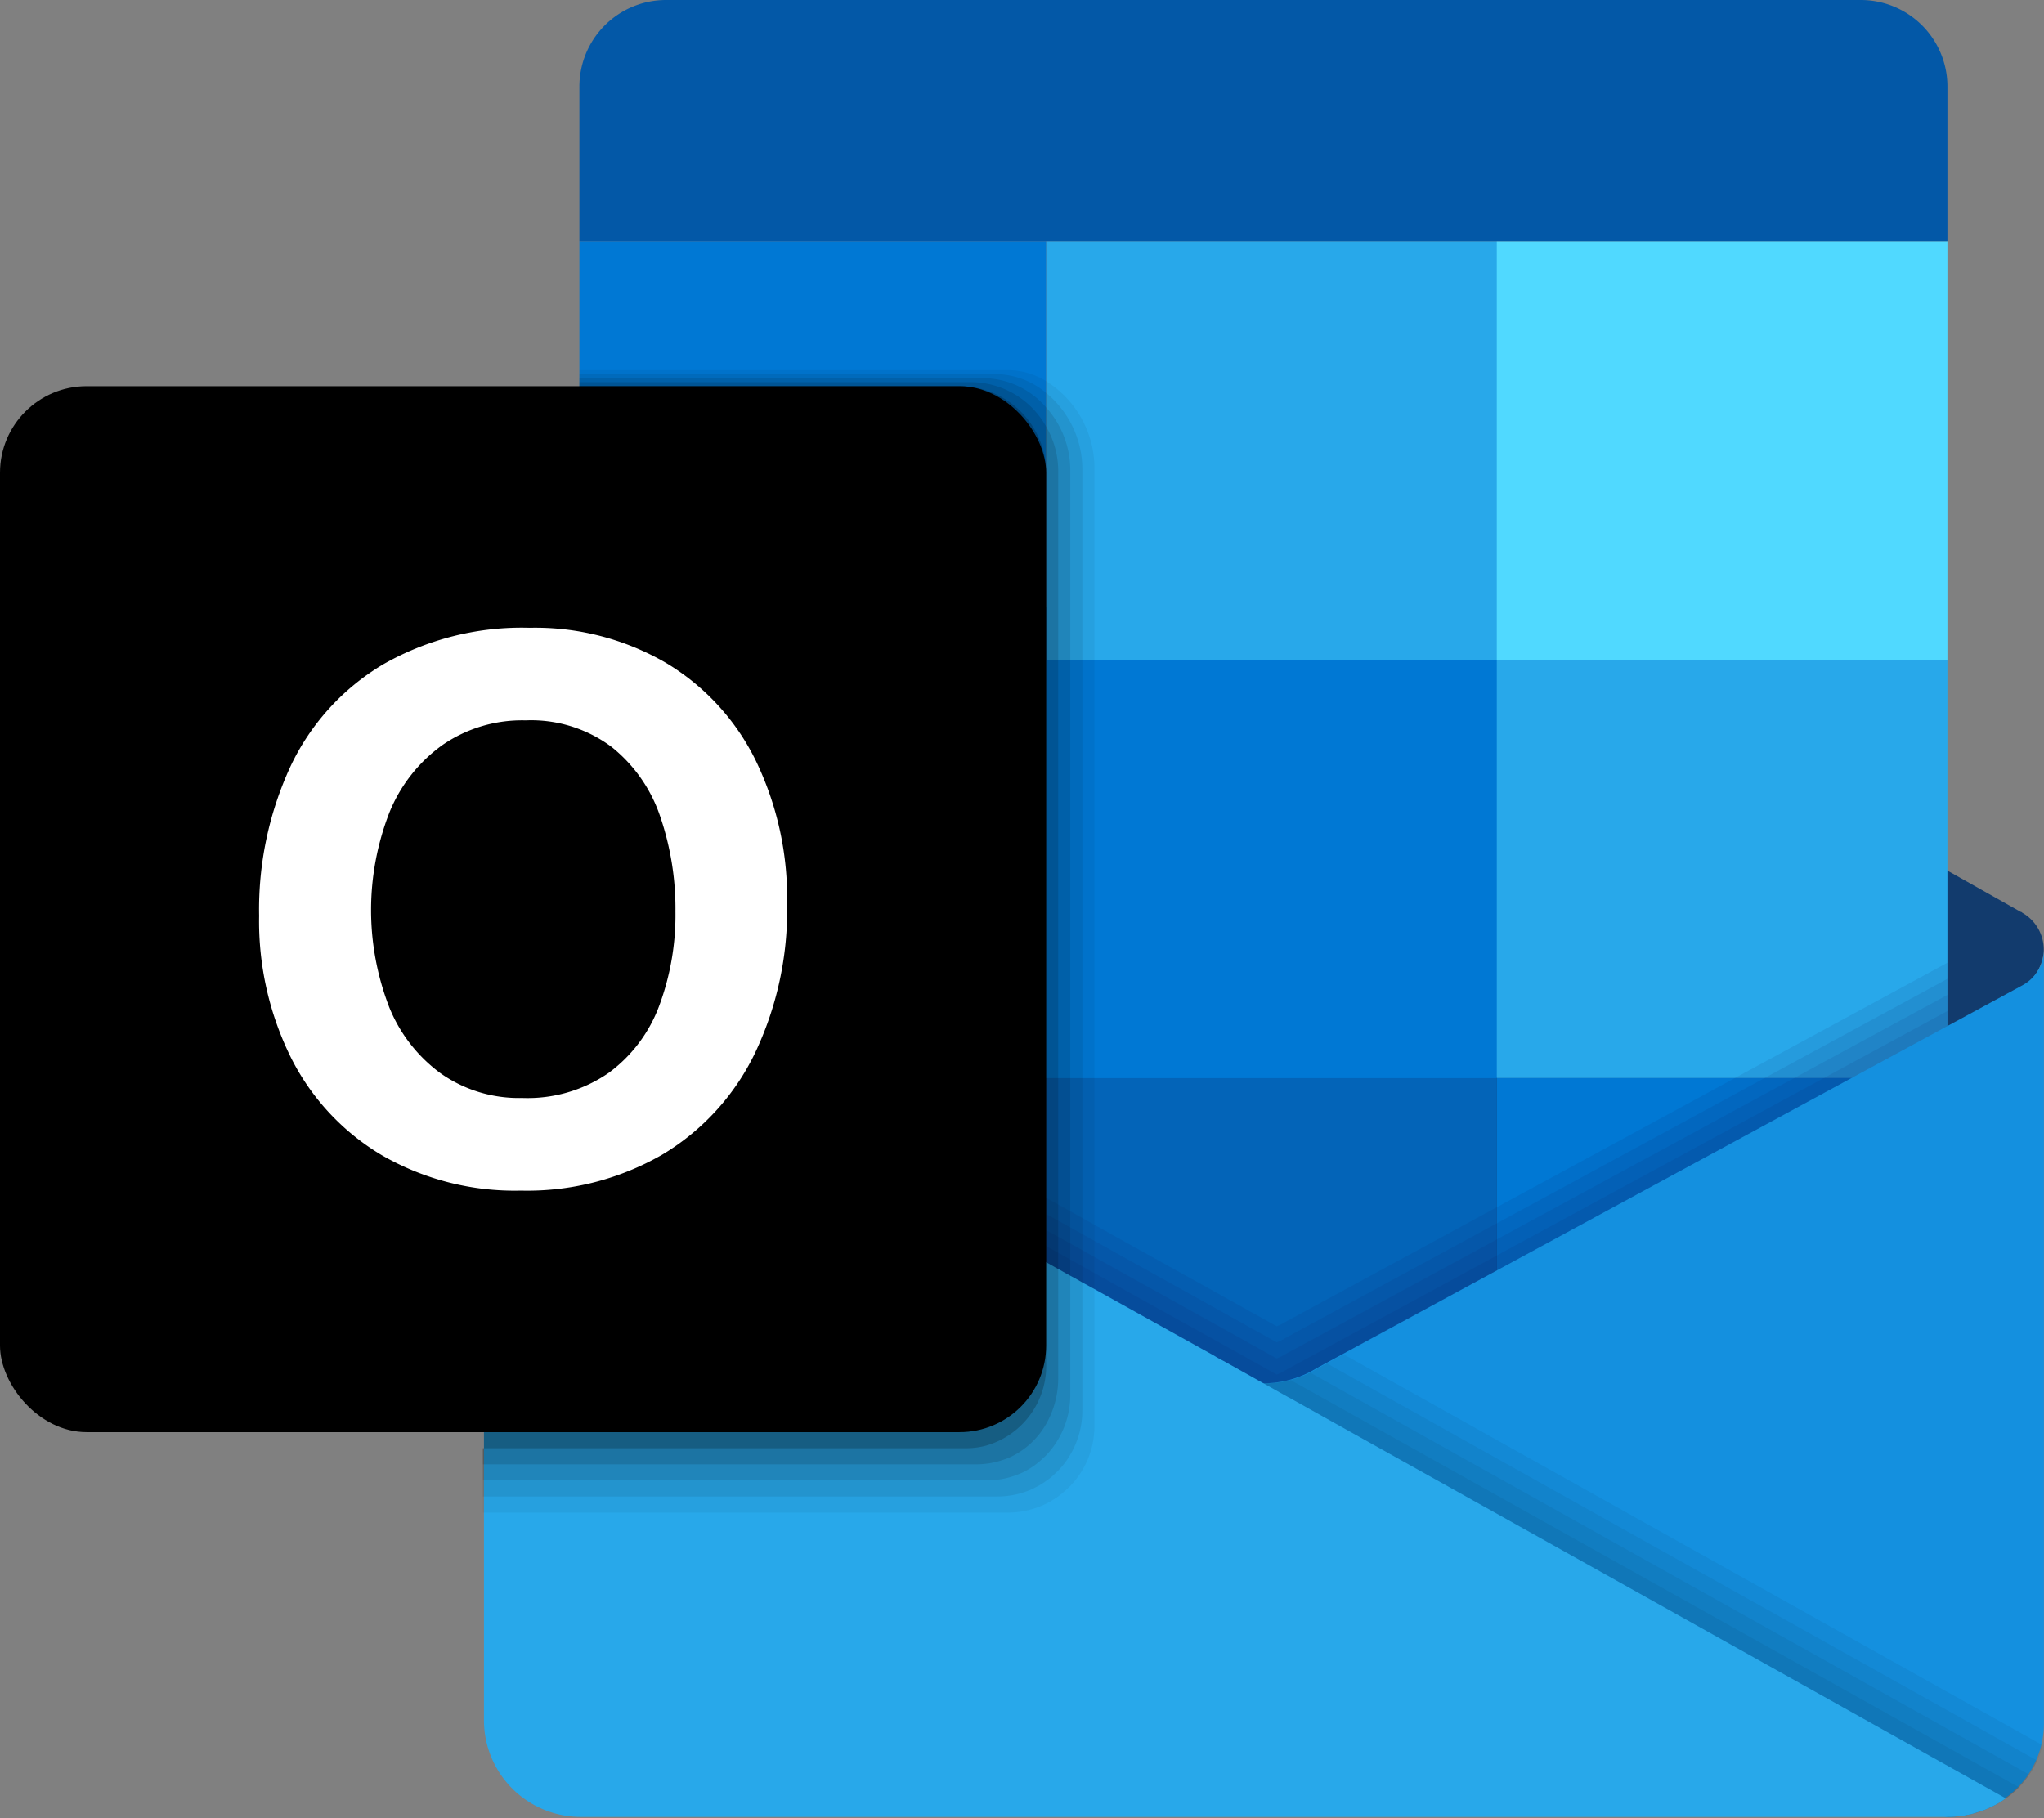 <svg xmlns="http://www.w3.org/2000/svg" width="127" height="113" viewBox="17 34 127 113">
  <rect x="17" y="34" width="127" height="113" fill="#808080" stroke="none"/>
  <defs>
    <linearGradient id="gradient" x1="28.286" y1="53.757" x2="70.714" y2="127.243" gradientUnits="userSpaceOnUse">
      <stop offset="0" stopColor="#1784d9"/>
      <stop offset="0.5" stopColor="#107ad5"/>
      <stop offset="1" stopColor="#0a63c9"/>
    </linearGradient>
  </defs>
  <path d="M143.984,93.02a1.813,1.813,0,0,1-.07.52,1.055,1.055,0,0,1-.06.24c.01.01,0,.02-.01.03a.9.9,0,0,1-.079.21,2.1,2.1,0,0,1-.15.3,2.5,2.5,0,0,1-1.059,1.05l-4.636,2.62-.4.23L132.584,101l-1.139.64-21.5,12.16-.419.24-8.193,4.63-1.019.57-1.009.57-.51.29c-.17.09-.349.19-.529.29-.02.01-.03.02-.05.03a4.689,4.689,0,0,1-1.169.43h-.01a5.834,5.834,0,0,1-1.509.19,5.973,5.973,0,0,1-2.7-.62c-.14-.08-.28-.16-.42-.23-.05-.03-.1-.06-.16-.09l-6.414-3.63-.869-.49-.62-.35-.13-.07-.469-.27-.07-.04-.21-.12-.15-.09-.16-.09-.2-.11-.239-.13-.12-.07-.03-.02-.32-.18-.28-.16-.08-.04-.359-.2L63.416,103.8,59.6,101.64,58.46,101l-4.936-2.78L53,97.92l-4.506-2.55a2.546,2.546,0,0,1-1.059-1.05,2.233,2.233,0,0,1-.15-.31l-.21-.99a2.645,2.645,0,0,1,1.329-2.3l.03-.03c.02,0,.04-.02.06-.02L53,88.13l.529-.3L74.845,75.78,76.224,75l5.306-2.99.359-.21.08-.04.28-.16.32-.18.03-.02.12-.07.239-.13.2-.11.16-.09.15-.08.21-.12.07-.04.469-.27.13-.07.62-.35.869-.5,6.414-3.62c.2-.11.39-.22.58-.32a6.069,6.069,0,0,1,5.385,0c.2.1.389.21.579.32l10.731,6.06,6.674,3.77L137.52,87.83l.4.23,4.636,2.61c.03,0,.05.02.07.02l.02.03A2.633,2.633,0,0,1,143.984,93.02Z" fill="#123b6d"/>
  <polygon points="110 49 82 49 82 75 110 101 138 101 138 75 110 49" fill="#28a8ea"/>
  <path d="M110,101v26H82l-.5-.42-.07-.06v-.01l-.09-.08-.18-.15-.34-.29-.03-.02-.44-.38-.01-.01-.11-.09-.05-.04-.05-.05-.59-.5h-.01l-.12-.11-.08-.07-.05-.04-.12-.1-.3-.25-.6-.49L54,103.99l-1-.82V75H82l.6.56.15.14.44.41.31.28.28.26.47.44.13.12.62.58Z" fill="#0364b8"/>
  <rect x="54" y="101" width="28" height="26" fill="#14447d"/>
  <rect x="110" y="101" width="28" height="26" fill="#0078d4"/>
  <rect x="110" y="49" width="28" height="26" fill="#50d9ff"/>
  <rect x="53" y="49" width="29" height="26" fill="#0078d4"/>
  <rect x="82" y="75" width="28" height="26" fill="#0078d4"/>
  <path d="M58.38,34h74.24A5.38,5.38,0,0,1,138,39.38V49a0,0,0,0,1,0,0H53a0,0,0,0,1,0,0V39.38A5.38,5.38,0,0,1,58.38,34Z" fill="#0358a7"/>
  <path d="M138,93.829,96.942,116.108l-.192.111a1.94,1.94,0,0,1-.2.107c-.074.035-.151.066-.227.093l-1.34-.751-.167-.089c-.08-.04-.161-.082-.237-.13l-.1-.062-8.132-4.52-.664-.375-.545-.3-1.2-.675L53,92.318v32.259h85Z" fill="#0a2767" opacity="0.1"/>
  <path d="M138,94.829,96.942,117.108l-.192.111a1.94,1.94,0,0,1-.2.107c-.074.035-.151.066-.227.093l-1.34-.751-.167-.089c-.08-.04-.161-.082-.237-.13l-.1-.062-8.132-4.52-.664-.375-.545-.3-1.2-.675L53,93.318v32.259h85Z" fill="#0a2767" opacity="0.1"/>
  <path d="M138,95.829,96.942,118.108l-.192.111a1.94,1.94,0,0,1-.2.107c-.074.035-.151.066-.227.093l-1.34-.751-.167-.089c-.08-.04-.161-.082-.237-.13l-.1-.062-8.132-4.52-.664-.375-.545-.3-1.2-.675L53,94.318v32.259h85Z" fill="#0a2767" opacity="0.1"/>
  <path d="M138,96.829,96.942,119.108l-.192.111a1.94,1.94,0,0,1-.2.107c-.074.035-.151.066-.227.093l-1.34-.751-.167-.089c-.08-.04-.161-.082-.237-.13l-.1-.062-8.132-4.52-.664-.375-.545-.3-1.2-.675L53,95.318v32.259h85Z" fill="#0a2767" opacity="0.1"/>
  <path d="M142.641,95.242v0l-.054.029-.013.008-43.8,23.765a6.019,6.019,0,0,1-.587.319h0a6.331,6.331,0,0,1-5.389,0h0a6.138,6.138,0,0,1-.587-.319l2.061,14.818,43.658,13.047a6.235,6.235,0,0,0,3.564-1.1,5.686,5.686,0,0,0,2.5-4.671V93.022A2.542,2.542,0,0,1,142.641,95.242Z" fill="#1490df"/>
  <path d="M100.479,118.163l-1.629.883a6.261,6.261,0,0,1-.587.319h0a6.329,6.329,0,0,1-5.388,0h0a6.261,6.261,0,0,1-.587-.319l2.061,14.818,43.658,13.047a6.241,6.241,0,0,0,3.565-1.1,5.773,5.773,0,0,0,2.339-3.356Z" opacity="0.05"/>
  <path d="M143.578,143.412,99.439,118.727l-.589.319a6.261,6.261,0,0,1-.587.319h0a6.329,6.329,0,0,1-5.388,0h0a6.261,6.261,0,0,1-.587-.319l2.061,14.818,43.658,13.047a6.241,6.241,0,0,0,3.565-1.1A5.851,5.851,0,0,0,143.578,143.412Z" opacity="0.05"/>
  <path d="M143.088,144.284,98.406,119.3l-.143.07h0a6.329,6.329,0,0,1-5.388,0h0a6.261,6.261,0,0,1-.587-.319l2.061,14.818,43.658,13.047a6.241,6.241,0,0,0,3.565-1.1A5.943,5.943,0,0,0,143.088,144.284Z" opacity="0.05"/>
  <path d="M142.444,145.069,97.578,119.977l-.223-.119-.176-.1a6.334,6.334,0,0,1-4.305-.394h0a6.261,6.261,0,0,1-.587-.319l2.061,14.818,43.658,13.047a6.241,6.241,0,0,0,3.565-1.1A6.015,6.015,0,0,0,142.444,145.069Z" opacity="0.05"/>
  <path d="M141.63,145.76c-.13.09-.26.18-.39.26s-.27.15-.41.22c-.16.08-.32.15-.48.22-.01,0-.02.01-.03.01q-.27.1-.54.18a3.3,3.3,0,0,1-.62.15.7.7,0,0,1-.14.03c-.11.02-.22.03-.34.04a4.632,4.632,0,0,1-.65.04H53.15a6.01,6.01,0,0,1-6.08-5.94V93.02l1.38.77.02.01c.01.01.01.01.02.01L53,96.32,61.42,101,82,112.44l.6.34.15.08.44.25.31.17.28.15.47.27.13.07.62.34,7.44,4.14c.19.12.39.23.59.33l2.48,1.39,1.57.88h.01l6.67,3.73,1.79,1,1.79,1,.75.42,1.04.58Z" fill="#28a8ea"/>
  <path d="M85,63v59.62a5.337,5.337,0,0,1-.37,1.96,5.272,5.272,0,0,1-.52,1,4.839,4.839,0,0,1-.86,1,5.173,5.173,0,0,1-.51.42,5.462,5.462,0,0,1-1.03.58,5.378,5.378,0,0,1-2.09.42H47v-4h.07V93.02a2.644,2.644,0,0,1,1.33-2.3l.03-.03c.02,0,.04-.02.06-.02L53,88.13V57H79.62a4.547,4.547,0,0,1,2.38.69A6.374,6.374,0,0,1,85,63Z" opacity="0.05"/>
  <path d="M84.25,63.1v58.52a5.432,5.432,0,0,1-.86,2.96,4.746,4.746,0,0,1-.84,1,3.379,3.379,0,0,1-.55.45,3.747,3.747,0,0,1-.66.4c-.1.06-.2.1-.3.15a5.292,5.292,0,0,1-2.08.42H47v-3h.07V93.02a2.644,2.644,0,0,1,1.33-2.3l.03-.03c.02,0,.04-.02.06-.02L53,88.13V57.25H78.87A4.942,4.942,0,0,1,82,58.42,6.149,6.149,0,0,1,84.25,63.1Z" opacity="0.075"/>
  <path d="M83.5,63.19v57.43a5.45,5.45,0,0,1-1.5,3.82,1.92,1.92,0,0,1-.15.14,4.911,4.911,0,0,1-1.47,1c-.01,0-.02.01-.03.01a5.268,5.268,0,0,1-2.04.41H47v-2h.07V93.02a2.644,2.644,0,0,1,1.33-2.3l.03-.03c.02,0,.04-.02.06-.02L53,88.13V57.5H78.12A5.21,5.21,0,0,1,82,59.32,5.846,5.846,0,0,1,83.5,63.19Z" opacity="0.1"/>
  <path d="M82.75,63.28v56.34a5.735,5.735,0,0,1-.75,2.87,4.989,4.989,0,0,1-2.29,2.09c-.12.05-.25.1-.38.14a5.088,5.088,0,0,1-1.67.28H47v-1h.07V93.02a2.644,2.644,0,0,1,1.33-2.3l.03-.03c.02,0,.04-.02.06-.02L53,88.13V57.75H77.37A5.373,5.373,0,0,1,82,60.51,5.5,5.5,0,0,1,82.75,63.28Z" opacity="0.125"/>
  <path d="M82,63.38v55.24a5.158,5.158,0,0,1-3.74,5.22A4.731,4.731,0,0,1,77,124H47.07V93.02a2.644,2.644,0,0,1,1.33-2.3l.03-.03c.02,0,.04-.02.06-.02L53,88.13V58H76.62A5.382,5.382,0,0,1,82,63.38Z" opacity="0.2"/>
  <rect x="17" y="58" width="65" height="65" rx="5.38" fill="url(#gradient)"/>
  <path d="M35.041,81.643A14.637,14.637,0,0,1,40.785,75.3a17.366,17.366,0,0,1,9.128-2.287,16.154,16.154,0,0,1,8.444,2.169,14.489,14.489,0,0,1,5.59,6.062,19.581,19.581,0,0,1,1.958,8.916,20.653,20.653,0,0,1-2.017,9.329,14.837,14.837,0,0,1-5.755,6.274,16.788,16.788,0,0,1-8.763,2.228,16.542,16.542,0,0,1-8.632-2.193,14.705,14.705,0,0,1-5.661-6.074A19.091,19.091,0,0,1,33.1,90.913,21.187,21.187,0,0,1,35.041,81.643Zm6.121,14.895a9.5,9.5,0,0,0,3.231,4.175,8.44,8.44,0,0,0,5.048,1.521,8.862,8.862,0,0,0,5.39-1.568,9.107,9.107,0,0,0,3.137-4.187,16.181,16.181,0,0,0,1-5.826,17.723,17.723,0,0,0-.943-5.9A9.345,9.345,0,0,0,55,80.417a8.35,8.35,0,0,0-5.343-1.651A8.718,8.718,0,0,0,44.488,80.3a9.576,9.576,0,0,0-3.3,4.21,16.71,16.71,0,0,0-.024,12.029Z" fill="#fff"/>
  <rect width="180" height="180" fill="none"/>
</svg>